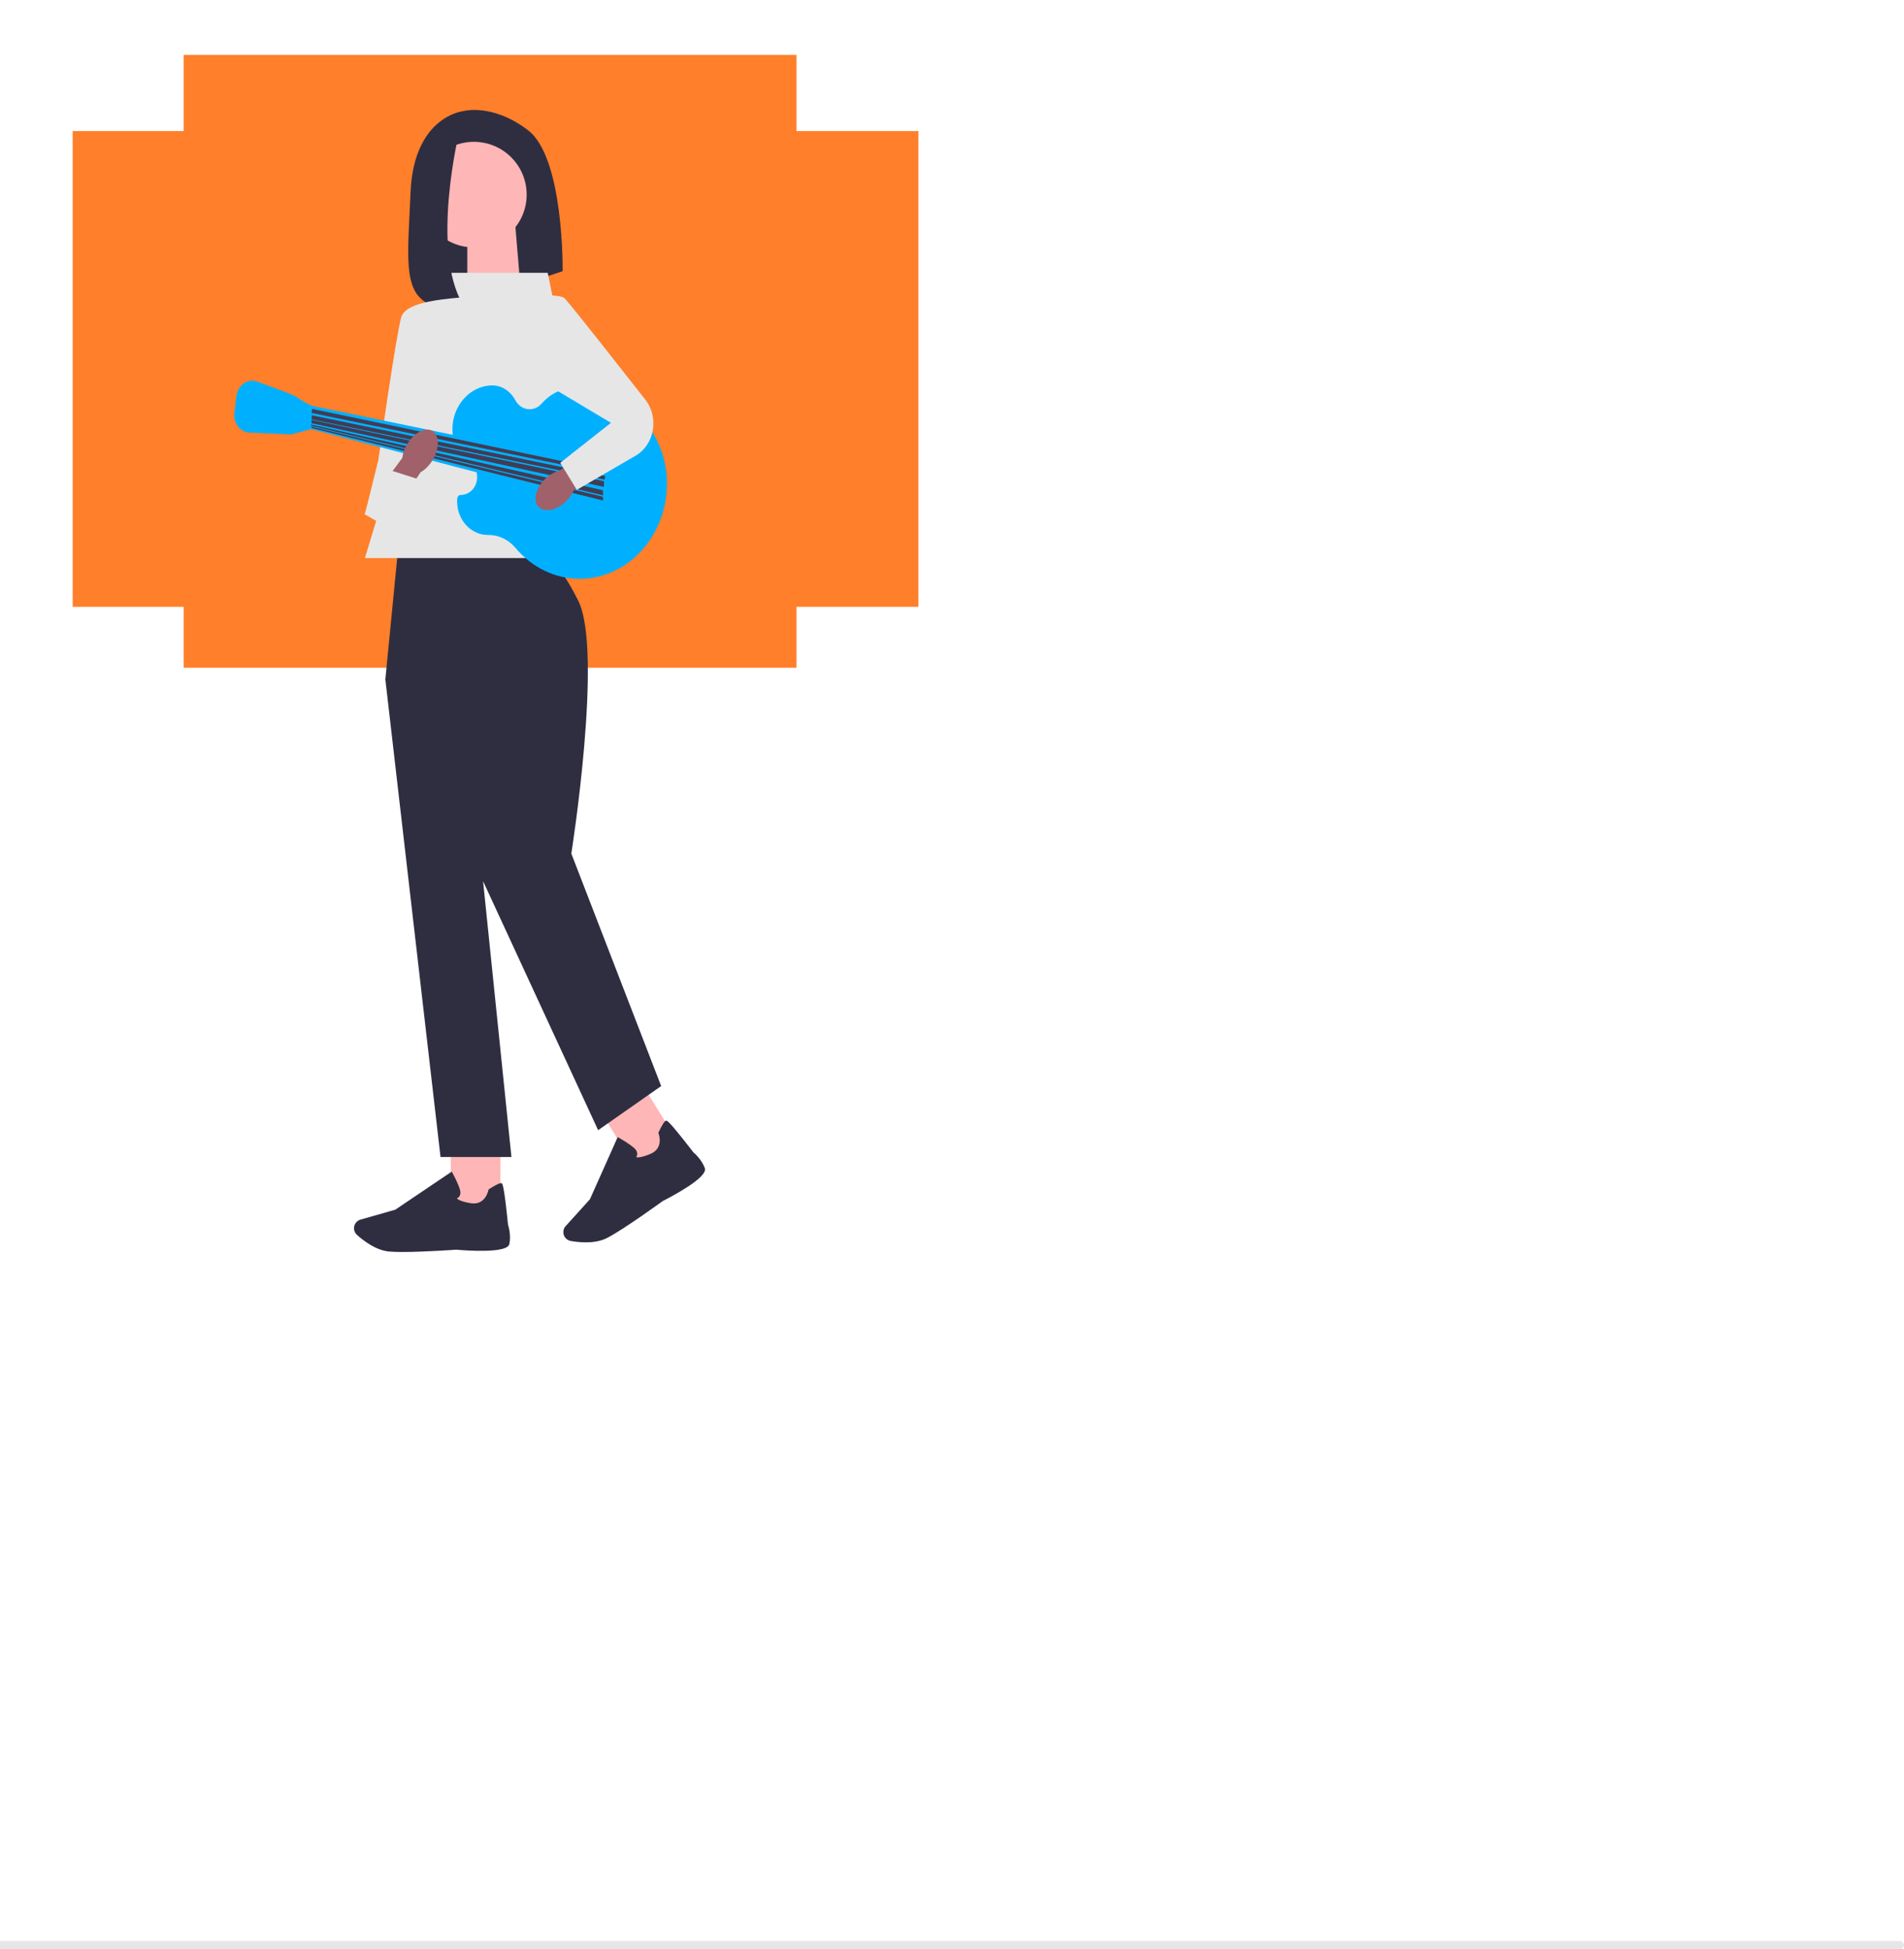 <?xml version="1.0" encoding="UTF-8" standalone="no"?>
<svg
   width="397.725"
   height="407.127"
   viewBox="0 0 397.725 407.127"
   version="1.1"
   id="svg74"
   sodipodi:docname="miniappcover.svg"
   inkscape:version="1.1.2 (0a00cf5339, 2022-02-04)"
   xmlns:inkscape="http://www.inkscape.org/namespaces/inkscape"
   xmlns:sodipodi="http://sodipodi.sourceforge.net/DTD/sodipodi-0.dtd"
   xmlns="http://www.w3.org/2000/svg"
   xmlns:svg="http://www.w3.org/2000/svg">
  <defs
     id="defs78" />
  <sodipodi:namedview
     id="namedview76"
     pagecolor="#ffffff"
     bordercolor="#666666"
     borderopacity="1.0"
     inkscape:pageshadow="2"
     inkscape:pageopacity="0.0"
     inkscape:pagecheckerboard="0"
     showgrid="false"
     inkscape:zoom="1.7463838"
     inkscape:cx="6.5850361"
     inkscape:cy="135.4227"
     inkscape:window-width="1920"
     inkscape:window-height="1007"
     inkscape:window-x="0"
     inkscape:window-y="0"
     inkscape:window-maximized="1"
     inkscape:current-layer="svg74" />
  <path
     d="M397.725,406.287h0c0,.464-.376,.84-.84,.84H0v-1.68H396.885c.464,0,.84,.376,.84,.84Z"
     fill="#e6e6e6"
     id="path72" />
  <rect
     style="fill:#ff7f2a;stroke-width:1.732;stroke-linecap:round;stroke-linejoin:round;paint-order:stroke fill markers"
     id="rect868"
     width="176.662"
     height="99.373"
     x="15.181"
     y="27.379"
     inkscape:export-xdpi="347.78198"
     inkscape:export-ydpi="347.78198" />
  <rect
     style="fill:#ff7f2a;fill-opacity:1;stroke-width:1.832;stroke-linecap:round;stroke-linejoin:round;paint-order:stroke fill markers"
     id="rect9472"
     width="128"
     height="128"
     x="38.373"
     y="11.479"
     inkscape:export-xdpi="384"
     inkscape:export-ydpi="384" />
  <g
     id="g8752"
     transform="matrix(0.495,0,0,0.495,-53.922,30.695)">
    <path
       d="m 304.133,-15.061 c 0,0 -20.62,2.33 -21.95,34.25 -1.11,26.6 -3.37,41.43 7.45,46.98 3.87,1.98 8.42,2.16 12.55,0.8 l 44.18,-14.53 c 0,0 0.67,-47.89 -14.63,-59.52 -15.3,-11.64 -27.6,-7.98 -27.6,-7.98 z"
       fill="#2f2e41"
       stroke-width="0"
       id="path23" />
    <polygon
       points="562.31,196.78 539.95,204.13 539.95,171.95 560.23,171.95 "
       fill="#ffb6b6"
       stroke-width="0"
       id="polygon25"
       transform="translate(-233.817,-138.461)" />
    <rect
       x="299.143"
       y="418.609"
       width="20.94"
       height="29.71"
       fill="#ffb6b6"
       stroke-width="0"
       id="rect29" />
    <path
       d="m 278.753,466.309 c -2.2,0 -4.16,-0.05 -5.64,-0.19 -5.56,-0.51 -10.87,-4.62 -13.54,-7.02 -1.2,-1.08 -1.58,-2.8 -0.96,-4.28 v 0 c 0.45,-1.06 1.34,-1.86 2.45,-2.17 l 14.7,-4.2 23.8,-16.06 0.27,0.48 c 0.1,0.18 2.44,4.39 3.22,7.23 0.3,1.08 0.22,1.98 -0.23,2.68 -0.31,0.48 -0.75,0.76 -1.1,0.92 0.43,0.45 1.78,1.37 5.94,2.03 6.07,0.96 7.35,-5.33 7.4,-5.59 l 0.04,-0.21 0.18,-0.12 c 2.89,-1.86 4.67,-2.71 5.28,-2.53 0.38,0.11 1.02,0.31 2.75,17.44 0.17,0.54 1.38,4.48 0.56,8.25 -0.89,4.1 -18.81,2.69 -22.4,2.37 -0.1,0.01 -13.52,0.97 -22.71,0.97 z"
       fill="#2f2e41"
       stroke-width="0"
       id="path31" />
    <rect
       x="92.073"
       y="536.324"
       width="20.94"
       height="29.71"
       transform="rotate(-31.95)"
       fill="#ffb6b6"
       stroke-width="0"
       id="rect33" />
    <path
       d="m 356.113,462.239 c -2.46,0 -4.72,-0.3 -6.33,-0.58 -1.58,-0.28 -2.82,-1.54 -3.08,-3.12 v 0 c -0.18,-1.14 0.15,-2.29 0.93,-3.14 l 10.25,-11.34 11.7,-26.22 0.48,0.26 c 0.18,0.1 4.39,2.43 6.56,4.43 0.83,0.76 1.24,1.57 1.22,2.4 -0.01,0.58 -0.23,1.04 -0.45,1.37 0.6,0.16 2.23,0.22 6.11,-1.42 5.66,-2.39 3.42,-8.41 3.32,-8.66 l -0.08,-0.2 0.09,-0.19 c 1.47,-3.11 2.52,-4.77 3.14,-4.94 0.39,-0.11 1.03,-0.28 11.56,13.35 0.43,0.36 3.54,3.07 4.84,6.7 1.41,3.95 -14.54,12.24 -17.75,13.86 -0.1,0.08 -16.79,12.21 -23.65,15.66 -2.72,1.37 -5.94,1.79 -8.87,1.79 z"
       fill="#2f2e41"
       stroke-width="0"
       id="path35" />
    <path
       d="m 335.503,170.159 h -58.63 l -5.32,54.54 23.28,201.52 h 29.93 l -11.97,-116.39 48.55,105.08 26.6,-18.62 -37.91,-98.1 c 0,0 13.54,-85.46 2.9,-106.75 -10.64,-21.28 -17.43,-21.28 -17.43,-21.28 z"
       fill="#2f2e41"
       stroke-width="0"
       id="path37" />
    <polygon
       points="598.48,311.95 496.73,311.95 533.31,191.57 573.88,191.57 "
       fill="#00b0ff"
       stroke-width="0"
       id="polygon39"
       transform="translate(-233.817,-138.461)"
       style="fill:#e6e6e6;fill-opacity:1" />
    <circle
       cx="308.903"
       cy="20.119"
       r="22.28"
       fill="#ffb6b6"
       stroke-width="0"
       id="circle45" />
    <path
       d="m 302.803,-6.751 c 0,0 -12.26,49.79 1.37,73.06 l -19.2,-4.08 c 0,0 -7.44,-54.49 7.52,-64.4 l 10.31,-4.59 z"
       fill="#2f2e41"
       stroke-width="0"
       id="path47" />
  </g>
  <path
     d="m 83.847,66.133 c -1.112,3.77 -4.805,29.893 -4.805,29.893 l -2.832,11.446 12.68,-6.867 -2.708,-4.571 19.592,-19.78 -1.847,-14.947 c -5.409,1.103 -18.473,0.554 -20.08,4.826 z"
     fill="#e6e6e6"
     id="path18"
     style="stroke-width:0.474"
     sodipodi:nodetypes="cccccccc" />
  <path
     d="m 96.223,103.393 c 1.363,0.002 2.629,-0.857 3.159,-2.23 0.401,-1.038 0.363,-2.035 0.063,-2.889 0.096,-0.044 0.192,-0.089 0.291,-0.128 -0.145,-0.064 -0.286,-0.137 -0.427,-0.21 -0.491,-1.07 -1.432,-1.846 -2.553,-2.035 -1.388,-1.627 -2.242,-3.806 -2.251,-6.205 -0.018,-4.944 3.648,-9.073 8.167,-9.192 0.036,-9.9e-4 0.071,-0.002 0.107,-0.002 2.023,-0.026 3.859,1.212 4.884,3.121 0.598,1.113 1.704,1.861 2.97,1.861 0.97,0 1.844,-0.438 2.469,-1.144 1.362,-1.536 3.068,-2.68 4.998,-3.03 1.268,-0.23 2.58,-0.317 3.922,-0.244 9.189,0.5 17.095,9.407 17.291,19.468 0.219,11.206 -8.021,20.364 -18.216,20.364 -5.305,0 -10.078,-2.481 -13.407,-6.44 -1.478,-1.757 -3.549,-2.742 -5.732,-2.717 -0.022,2.4e-4 -0.044,3.7e-4 -0.067,3.7e-4 -3.536,0 -6.402,-3.135 -6.402,-7.002 0,-0.214 0.01,-0.426 0.028,-0.635 0.034,-0.391 0.345,-0.712 0.704,-0.711 v 0 z"
     fill="#00b0ff"
     id="path20"
     style="stroke-width:0.474" />
  <polygon
     points="198.094,153.185 199.725,136.873 64.333,111.317 63.789,121.104 "
     fill="#00b0ff"
     id="polygon38"
     transform="matrix(0.453,0,0,0.495,36.075,29.677)" />
  <path
     d="m 65.945,85.619 -0.739,-0.808 c 0,0 -3.201,-1.616 -3.201,-1.885 0,-0.169 -4.727,-1.92 -8.263,-3.206 -1.975,-0.719 -4.061,0.703 -4.342,2.959 l -0.443,3.554 c -0.265,2.125 1.201,4.038 3.161,4.124 l 8.656,0.379 4.186,-1.077 z"
     fill="#00b0ff"
     id="path40"
     style="stroke-width:0.474" />
  <polygon
     points="64.061,114.307 199.453,139.863 199.776,138.509 64.297,112.608 "
     fill="#3f3d56"
     id="polygon42"
     transform="matrix(0.453,0,0,0.495,36.075,29.677)" />
  <polygon
     points="64.061,117.026 199.143,142.436 199.453,140.951 64.15,115.289 "
     fill="#3f3d56"
     id="polygon44"
     transform="matrix(0.453,0,0,0.495,36.075,29.677)" />
  <polygon
     points="64.061,118.657 198.833,145.518 198.91,143.126 64.044,117.241 "
     fill="#3f3d56"
     id="polygon46"
     transform="matrix(0.453,0,0,0.495,36.075,29.677)" />
  <polygon
     points="63.731,119.724 198.471,149.098 198.366,146.932 63.847,119.193 "
     fill="#3f3d56"
     id="polygon48"
     transform="matrix(0.453,0,0,0.495,36.075,29.677)" />
  <polygon
     points="63.929,120.62 198.469,151.269 198.366,149.651 64.049,120.09 "
     fill="#3f3d56"
     id="polygon50"
     transform="matrix(0.453,0,0,0.495,36.075,29.677)" />
  <path
     d="m 117.948,104.999 c 0.905,-0.79 1.571,-1.737 1.947,-2.674 l 9.053,-6.926 -3.139,-4.615 -8.845,7.523 c -0.918,0.193 -1.911,0.693 -2.816,1.483 -2.067,1.804 -2.892,4.432 -1.842,5.871 1.049,1.439 3.576,1.143 5.642,-0.661 v 0 z"
     fill="#a0616a"
     id="path58"
     style="stroke-width:0.474" />
  <path
     d="m 85.246,92.482 c -0.671,1.031 -1.074,2.143 -1.2,3.156 l -6.962,9.382 4.179,3.493 6.613,-9.893 c 0.834,-0.462 1.663,-1.241 2.334,-2.273 1.534,-2.356 1.666,-5.131 0.295,-6.198 -1.371,-1.067 -3.725,-0.023 -5.259,2.333 v 0 z"
     fill="#a0616a"
     id="path60"
     style="stroke-width:0.474" />
  <path
     d="m 115.065,65.968 c 0,0 -3.885,-3.622 -2.578,-4.107 0.66,-0.245 4.763,-0.319 5.506,0.494 1.754,1.918 12.874,16.12 16.811,21.13 1.086,1.382 1.682,3.142 1.682,4.964 v 0 c 0,2.818 -1.423,5.406 -3.698,6.728 l -12.306,7.147 -3.447,-5.655 10.587,-8.349 -16.25,-9.695 -0.952,-17.403 z"
     fill="#e6e6e6"
     id="path62"
     style="stroke-width:0.474"
     sodipodi:nodetypes="csssssscccccc" />
  <polyline
     points="88.508 142.436 84.18 155.088 96.686 161.613 106.201 155.088 112.182 141.223 94.511 136.057"
     fill="#e6e6e6"
     id="polyline64"
     transform="matrix(0.453,0,0,0.495,38.056,30.668)" />
</svg>
